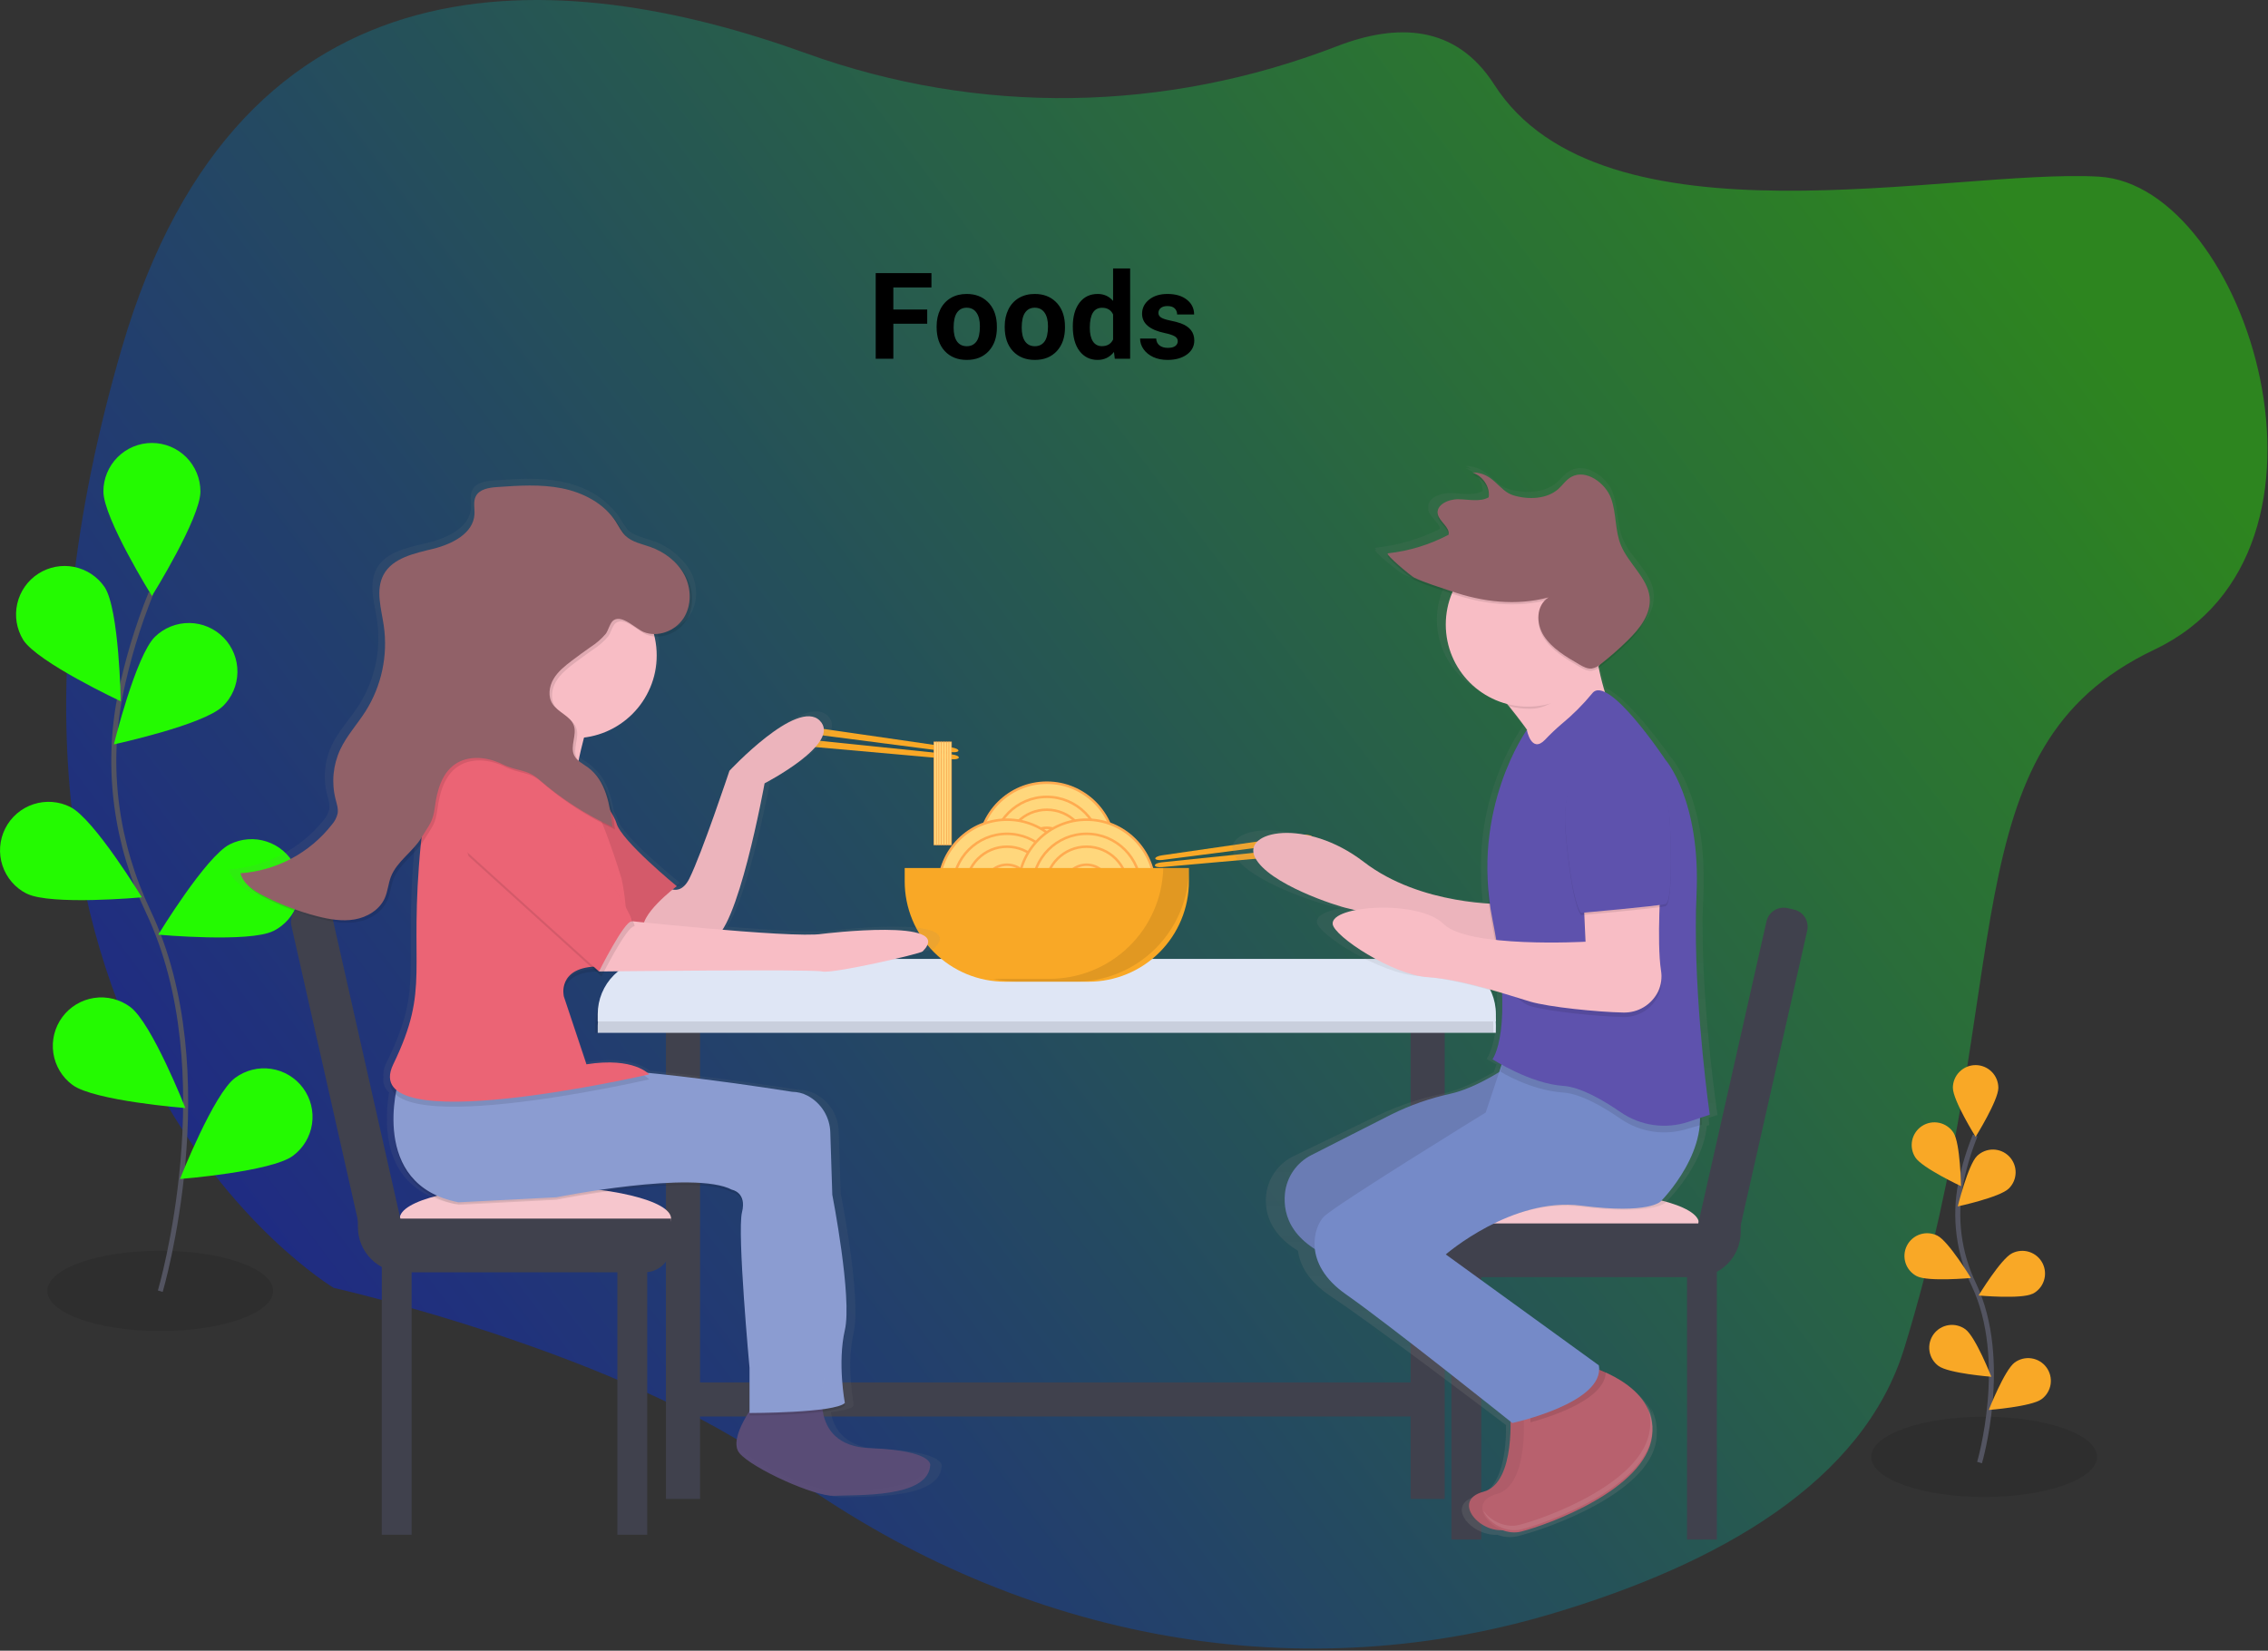 <svg width="904" height="658" viewBox="0 0 904 658" fill="none" xmlns="http://www.w3.org/2000/svg">
<rect x="0" y="0" width="904" height="658" fill="#333333" stroke="none"/>
<g clip-path="url(#clip0)">
<path opacity="0.1" d="M63.87 530.57C88.723 530.57 108.87 523.407 108.87 514.57C108.87 505.733 88.723 498.57 63.87 498.57C39.017 498.57 18.87 505.733 18.87 514.57C18.87 523.407 39.017 530.57 63.87 530.57Z" fill="black"/>
<path opacity="0.1" d="M790.85 596.72C815.703 596.72 835.85 589.557 835.85 580.72C835.85 571.883 815.703 564.72 790.85 564.72C765.997 564.72 745.85 571.883 745.85 580.72C745.85 589.557 765.997 596.72 790.85 596.72Z" fill="black"/>
<path opacity="0.4" d="M532.89 18.43C464.41 44.88 390.18 46.11 321.23 21.21C223.51 -14.07 95.89 -23.1 48.6 138.57C-32.11 414.78 133.01 513.37 133.01 513.37C133.01 513.37 248.29 539.21 312.12 585.9C402.79 652.22 513.83 674.39 618.43 643.29C685.32 623.4 742.65 590.77 759.04 537.38C804.88 388.06 775.78 298.31 858.74 258.94C941.7 219.57 895.54 73.72 836.54 70.41C777.54 67.1 638.54 100.93 595.54 33.64C580.21 9.75 556.76 9.2 532.89 18.43Z" fill="url(#paint0_linear)"/>
<path d="M789.03 582.99C789.03 582.99 801.03 542.15 786.77 512.09C780.697 499.52 778.865 485.319 781.55 471.62C782.876 465.125 784.794 458.765 787.28 452.62" stroke="#535461" stroke-width="2" stroke-miterlimit="10"/>
<path d="M778.4 433.63C778.4 438.63 787.46 453.15 787.46 453.15C787.46 453.15 796.52 438.64 796.52 433.63C796.52 431.226 795.565 428.92 793.865 427.22C792.165 425.52 789.859 424.565 787.455 424.565C785.051 424.565 782.745 425.52 781.045 427.22C779.345 428.92 778.39 431.226 778.39 433.63H778.4Z" fill="#F9A826"/>
<path d="M763.42 461.36C766.14 465.56 781.64 472.82 781.64 472.82C781.64 472.82 781.36 455.71 778.64 451.51C777.993 450.511 777.156 449.65 776.176 448.975C775.197 448.299 774.094 447.824 772.93 447.575C771.767 447.326 770.565 447.309 769.395 447.524C768.225 447.74 767.109 448.183 766.11 448.83C765.111 449.477 764.25 450.314 763.575 451.294C762.899 452.273 762.424 453.376 762.175 454.54C761.926 455.704 761.909 456.905 762.124 458.075C762.34 459.245 762.783 460.361 763.43 461.36H763.42Z" fill="#F9A826"/>
<path d="M764.07 508.73C768.54 510.98 785.58 509.43 785.58 509.43C785.58 509.43 776.7 494.8 772.23 492.55C770.084 491.468 767.597 491.283 765.314 492.035C763.032 492.787 761.142 494.414 760.06 496.56C758.978 498.706 758.792 501.193 759.544 503.476C760.296 505.758 761.924 507.648 764.07 508.73Z" fill="#F9A826"/>
<path d="M772.64 544.47C776.64 547.47 793.72 548.79 793.72 548.79C793.72 548.79 787.44 532.87 783.42 529.9C781.488 528.47 779.067 527.867 776.69 528.222C774.313 528.578 772.174 529.863 770.745 531.795C769.315 533.727 768.712 536.148 769.067 538.525C769.423 540.902 770.708 543.04 772.64 544.47Z" fill="#F9A826"/>
<path d="M800.66 473.79C797.07 477.28 780.34 480.89 780.34 480.89C780.34 480.89 784.44 464.28 788.03 460.79C789.754 459.115 792.073 458.194 794.476 458.228C796.879 458.263 799.17 459.251 800.845 460.975C802.52 462.699 803.441 465.018 803.407 467.421C803.372 469.824 802.384 472.115 800.66 473.79Z" fill="#F9A826"/>
<path d="M810.15 515.7C805.68 517.95 788.64 516.4 788.64 516.4C788.64 516.4 797.52 501.77 801.99 499.57C804.136 498.488 806.623 498.302 808.906 499.054C811.188 499.807 813.078 501.434 814.16 503.58C815.242 505.726 815.427 508.213 814.675 510.495C813.923 512.778 812.296 514.668 810.15 515.75V515.7Z" fill="#F9A826"/>
<path d="M813.78 557.71C809.78 560.71 792.7 562.03 792.7 562.03C792.7 562.03 798.98 546.11 803 543.14C804.932 541.71 807.353 541.107 809.73 541.462C812.107 541.818 814.245 543.103 815.675 545.035C817.105 546.967 817.708 549.388 817.353 551.765C816.997 554.142 815.712 556.28 813.78 557.71Z" fill="#F9A826"/>
<path d="M63.89 514.69C63.89 514.69 89.58 427.57 59.09 363.37C46.29 336.44 42.09 306.22 47.96 277C50.79 263.141 54.884 249.571 60.19 236.46" stroke="#535461" stroke-width="2" stroke-miterlimit="10"/>
<path d="M41.22 195.91C41.22 206.59 60.56 237.57 60.56 237.57C60.56 237.57 79.89 206.57 79.89 195.91C79.89 190.781 77.852 185.862 74.225 182.235C70.599 178.608 65.679 176.57 60.55 176.57C55.421 176.57 50.502 178.608 46.875 182.235C43.248 185.862 41.21 190.781 41.21 195.91H41.22Z" fill="#24FA01"/>
<path d="M9.25 255.08C15.06 264.08 48.13 279.54 48.13 279.54C48.13 279.54 47.53 243.02 41.72 234.06C38.878 229.886 34.516 226.989 29.566 225.989C24.616 224.988 19.471 225.963 15.231 228.706C10.991 231.448 7.991 235.74 6.874 240.665C5.756 245.589 6.609 250.756 9.25 255.06V255.08Z" fill="#24FA01"/>
<path d="M10.64 356.2C20.18 361.01 56.55 357.69 56.55 357.69C56.55 357.69 37.55 326.47 28.06 321.69C25.792 320.546 23.321 319.86 20.788 319.671C18.255 319.483 15.71 319.795 13.297 320.589C10.885 321.384 8.652 322.647 6.728 324.304C4.803 325.962 3.224 327.982 2.08 330.25C0.936 332.518 0.25 334.989 0.061 337.522C-0.127 340.055 0.185 342.6 0.979 345.013C2.585 349.885 6.06 353.92 10.64 356.23V356.2Z" fill="#24FA01"/>
<path d="M28.89 432.47C37.48 438.82 73.89 441.69 73.89 441.69C73.89 441.69 60.49 407.69 51.89 401.37C47.766 398.32 42.599 397.033 37.526 397.793C32.453 398.552 27.89 401.296 24.84 405.42C21.79 409.544 20.503 414.711 21.263 419.784C22.022 424.857 24.766 429.42 28.89 432.47Z" fill="#24FA01"/>
<path d="M88.74 281.57C81.08 289.01 45.38 296.72 45.38 296.72C45.38 296.72 54.12 261.26 61.78 253.82C65.46 250.24 70.411 248.268 75.545 248.338C80.679 248.408 85.575 250.515 89.155 254.195C92.735 257.875 94.707 262.826 94.637 267.96C94.567 273.094 92.46 277.99 88.78 281.57H88.74Z" fill="#24FA01"/>
<path d="M108.99 371.08C99.45 375.89 63.08 372.57 63.08 372.57C63.08 372.57 82.08 341.35 91.57 336.57C93.838 335.426 96.309 334.74 98.842 334.551C101.375 334.363 103.92 334.674 106.333 335.469C108.745 336.264 110.978 337.527 112.902 339.184C114.827 340.842 116.406 342.862 117.55 345.13C118.694 347.398 119.38 349.869 119.569 352.402C119.757 354.935 119.446 357.48 118.651 359.893C117.856 362.305 116.594 364.538 114.936 366.462C113.278 368.387 111.258 369.966 108.99 371.11V371.08Z" fill="#24FA01"/>
<path d="M116.74 460.74C108.15 467.09 71.74 469.96 71.74 469.96C71.74 469.96 85.14 435.96 93.74 429.64C97.864 426.59 103.031 425.303 108.104 426.063C113.177 426.822 117.74 429.566 120.79 433.69C123.84 437.814 125.127 442.981 124.367 448.054C123.608 453.127 120.864 457.69 116.74 460.74Z" fill="#24FA01"/>
<path d="M379.15 299.79L323.42 292.57C321.16 292.28 319.42 291.42 319.48 290.67C319.58 289.92 321.48 289.57 323.79 289.9L379.4 297.95C380.93 298.17 382.09 298.75 382.02 299.26C381.95 299.74 380.67 299.99 379.15 299.79Z" fill="#F9A826"/>
<path d="M379.5 300.74L323.6 294.96C321.33 294.73 319.4 295.15 319.33 295.9C319.26 296.65 321.07 297.44 323.33 297.64L379.33 302.64C380.87 302.78 382.13 302.48 382.18 301.97C382.22 301.43 381.03 300.9 379.5 300.74Z" fill="#F9A826"/>
<path d="M463.36 342.79L519.08 335.57C521.34 335.28 523.08 334.42 523.02 333.67C522.92 332.92 521.02 332.57 518.71 332.9L463.1 340.95C461.57 341.17 460.41 341.75 460.48 342.26C460.55 342.74 461.83 342.99 463.36 342.79Z" fill="#F9A826"/>
<path d="M463 343.74L518.9 337.96C521.17 337.73 523.1 338.15 523.17 338.9C523.24 339.65 521.43 340.44 519.17 340.64L463.17 345.64C461.63 345.78 460.37 345.48 460.32 344.97C460.28 344.43 461.47 343.9 463 343.74Z" fill="#F9A826"/>
<path d="M279.03 402.64H265.44V597.5H279.03V402.64Z" fill="#40414D"/>
<path d="M575.85 402.64H562.26V597.5H575.85V402.64Z" fill="#40414D"/>
<path d="M260.25 386.78H574.25C580.085 386.78 585.681 389.098 589.806 393.224C593.932 397.349 596.25 402.945 596.25 408.78V411.7H238.25V408.78C238.25 402.945 240.568 397.349 244.694 393.224C248.819 389.098 254.415 386.78 260.25 386.78Z" fill="#DFE6F5"/>
<path opacity="0.1" d="M259.25 386.78H573.25C579.085 386.78 584.681 389.098 588.806 393.224C592.932 397.349 595.25 402.945 595.25 408.78V411.7H237.25V408.78C237.25 402.945 239.568 397.349 243.694 393.224C247.819 389.098 253.415 386.78 259.25 386.78Z" fill="black"/>
<path d="M260.25 382.24H574.25C580.085 382.24 585.681 384.558 589.806 388.684C593.932 392.809 596.25 398.405 596.25 404.24V407.16H238.25V404.24C238.25 398.405 240.568 392.809 244.694 388.684C248.819 384.558 254.415 382.24 260.25 382.24Z" fill="#DFE6F5"/>
<path d="M417.25 366.38C432.267 366.38 444.44 354.207 444.44 339.19C444.44 324.173 432.267 312 417.25 312C402.233 312 390.06 324.173 390.06 339.19C390.06 354.207 402.233 366.38 417.25 366.38Z" fill="#FFD77C" stroke="#FFAB50" stroke-miterlimit="10"/>
<path d="M417.25 360.74C429.152 360.74 438.8 351.092 438.8 339.19C438.8 327.288 429.152 317.64 417.25 317.64C405.348 317.64 395.7 327.288 395.7 339.19C395.7 351.092 405.348 360.74 417.25 360.74Z" fill="#FFD77C" stroke="#FFAB50" stroke-miterlimit="10"/>
<path d="M417.25 355.61C426.319 355.61 433.67 348.259 433.67 339.19C433.67 330.121 426.319 322.77 417.25 322.77C408.181 322.77 400.83 330.121 400.83 339.19C400.83 348.259 408.181 355.61 417.25 355.61Z" fill="#FFD77C" stroke="#FFAB50" stroke-miterlimit="10"/>
<path d="M417.25 348.42C422.348 348.42 426.48 344.288 426.48 339.19C426.48 334.092 422.348 329.96 417.25 329.96C412.152 329.96 408.02 334.092 408.02 339.19C408.02 344.288 412.152 348.42 417.25 348.42Z" fill="#FFD77C" stroke="#FFAB50" stroke-miterlimit="10"/>
<path d="M401.39 381.11C416.407 381.11 428.58 368.937 428.58 353.92C428.58 338.903 416.407 326.73 401.39 326.73C386.373 326.73 374.2 338.903 374.2 353.92C374.2 368.937 386.373 381.11 401.39 381.11Z" fill="#FFD77C" stroke="#FFAB50" stroke-miterlimit="10"/>
<path d="M401.39 375.47C413.292 375.47 422.94 365.822 422.94 353.92C422.94 342.018 413.292 332.37 401.39 332.37C389.488 332.37 379.84 342.018 379.84 353.92C379.84 365.822 389.488 375.47 401.39 375.47Z" fill="#FFD77C" stroke="#FFAB50" stroke-miterlimit="10"/>
<path d="M401.39 370.34C410.459 370.34 417.81 362.989 417.81 353.92C417.81 344.851 410.459 337.5 401.39 337.5C392.321 337.5 384.97 344.851 384.97 353.92C384.97 362.989 392.321 370.34 401.39 370.34Z" fill="#FFD77C" stroke="#FFAB50" stroke-miterlimit="10"/>
<path d="M401.39 363.15C406.488 363.15 410.62 359.018 410.62 353.92C410.62 348.822 406.488 344.69 401.39 344.69C396.292 344.69 392.16 348.822 392.16 353.92C392.16 359.018 396.292 363.15 401.39 363.15Z" fill="#FFD77C" stroke="#FFAB50" stroke-miterlimit="10"/>
<path d="M433.11 381.11C448.127 381.11 460.3 368.937 460.3 353.92C460.3 338.903 448.127 326.73 433.11 326.73C418.093 326.73 405.92 338.903 405.92 353.92C405.92 368.937 418.093 381.11 433.11 381.11Z" fill="#FFD77C" stroke="#FFAB50" stroke-miterlimit="10"/>
<path d="M433.11 375.47C445.012 375.47 454.66 365.822 454.66 353.92C454.66 342.018 445.012 332.37 433.11 332.37C421.208 332.37 411.56 342.018 411.56 353.92C411.56 365.822 421.208 375.47 433.11 375.47Z" fill="#FFD77C" stroke="#FFAB50" stroke-miterlimit="10"/>
<path d="M433.11 370.34C442.179 370.34 449.53 362.989 449.53 353.92C449.53 344.851 442.179 337.5 433.11 337.5C424.041 337.5 416.69 344.851 416.69 353.92C416.69 362.989 424.041 370.34 433.11 370.34Z" fill="#FFD77C" stroke="#FFAB50" stroke-miterlimit="10"/>
<path d="M433.11 363.15C438.208 363.15 442.34 359.018 442.34 353.92C442.34 348.822 438.208 344.69 433.11 344.69C428.012 344.69 423.88 348.822 423.88 353.92C423.88 359.018 428.012 363.15 433.11 363.15Z" fill="#FFD77C" stroke="#FFAB50" stroke-miterlimit="10"/>
<path d="M360.6 346H473.89V351.32C473.89 356.573 472.855 361.774 470.845 366.627C468.835 371.48 465.889 375.89 462.174 379.604C458.46 383.319 454.05 386.265 449.197 388.275C444.344 390.285 439.143 391.32 433.89 391.32H400.6C395.347 391.32 390.146 390.285 385.293 388.275C380.44 386.265 376.03 383.319 372.316 379.604C368.601 375.89 365.655 371.48 363.645 366.627C361.635 361.774 360.6 356.573 360.6 351.32V346Z" fill="#F9A826"/>
<path opacity="0.1" d="M463.67 345.99C463.375 357.807 458.474 369.04 450.013 377.294C441.552 385.548 430.2 390.168 418.38 390.17H395.89C399.171 390.919 402.525 391.302 405.89 391.31H428.55C434.503 391.313 440.399 390.142 445.899 387.866C451.4 385.59 456.399 382.252 460.609 378.043C464.819 373.835 468.16 368.838 470.438 363.338C472.717 357.838 473.89 351.943 473.89 345.99H463.67Z" fill="black"/>
<path d="M569.06 564.64V551.05H274.5V564.64H569.06Z" fill="#40414D"/>
<path d="M164.06 503.59H152.17V611.77H164.06V503.59Z" fill="#40414D"/>
<path d="M257.97 503.59H246.08V611.77H257.97V503.59Z" fill="#40414D"/>
<path d="M267.49 485.76C267.49 492.98 243.01 498.84 212.81 498.84C182.61 498.84 159.32 492.99 159.32 485.76C159.32 478.53 182.61 472.68 212.81 472.68C243.01 472.68 267.49 478.57 267.49 485.76Z" fill="#F6C6CD"/>
<path d="M142.66 485.75H267.48V496.65C267.48 499.435 266.374 502.105 264.405 504.075C262.436 506.044 259.765 507.15 256.98 507.15H160.66C155.886 507.15 151.308 505.254 147.932 501.878C144.556 498.502 142.66 493.924 142.66 489.15V485.75Z" fill="#40414D"/>
<path d="M121.463 360.671L124.038 360.089C125.849 359.68 127.749 360.008 129.318 360.999C130.888 361.991 131.999 363.565 132.408 365.376L163.582 503.481L159.68 504.362C156.405 505.102 152.97 504.509 150.131 502.716C147.293 500.923 145.283 498.076 144.543 494.8L116.157 369.044C115.954 368.146 115.931 367.217 116.088 366.309C116.245 365.402 116.579 364.534 117.072 363.756C117.565 362.978 118.207 362.305 118.96 361.776C119.714 361.246 120.564 360.871 121.463 360.671Z" fill="#40414D"/>
<path d="M672.43 613.69H684.32V505.51H672.43V613.69Z" fill="#40414D"/>
<path d="M578.52 613.69H590.41V505.51H578.52V613.69Z" fill="#40414D"/>
<path d="M569.02 487.68C569.02 494.9 593.5 500.76 623.7 500.76C653.9 500.76 677.19 494.91 677.19 487.68C677.19 480.45 653.89 474.57 623.7 474.57C593.51 474.57 569.02 480.46 569.02 487.68Z" fill="#F6C6CD"/>
<path d="M675.83 509.08H579.51C576.725 509.08 574.055 507.974 572.085 506.005C570.116 504.036 569.01 501.365 569.01 498.58V487.68H693.83V491.08C693.83 495.854 691.934 500.432 688.558 503.808C685.182 507.184 680.604 509.08 675.83 509.08Z" fill="#40414D"/>
<path d="M676.827 506.281L672.926 505.401L704.104 367.276C704.513 365.465 705.624 363.891 707.194 362.899C708.763 361.908 710.663 361.58 712.474 361.989L715.049 362.57C716.86 362.979 718.434 364.091 719.426 365.66C720.417 367.23 720.744 369.129 720.336 370.94L691.945 496.715C691.206 499.987 689.199 502.832 686.365 504.626C683.531 506.419 680.1 507.015 676.827 506.281Z" fill="#40414D"/>
<path d="M681.06 445.57L684.57 444.46C684.57 444.46 678.57 404.38 678.63 368.46C678.63 367.46 678.63 366.39 678.63 365.36C678.7 363.12 678.78 360.9 678.89 358.73C679.03 355.95 679.06 353.3 679.04 350.73C679.37 316.14 665.74 301.53 665.74 301.53C665.74 301.53 649.74 278.71 640.15 274.27C639.32 271.67 638.37 268.33 637.53 264.45C637.84 264.24 638.14 264.03 638.43 263.81C642.391 260.872 646.18 257.71 649.78 254.34C654.7 249.73 659.42 244.11 659.16 237.77C659.187 237.153 659.167 236.534 659.1 235.92C658.19 228.27 650.24 222.51 647.03 215.26C644.33 209.17 645.14 202.39 642.78 196.21C640.42 190.03 632.18 184.28 625.96 187.53C623.67 188.73 622.29 190.85 620.38 192.46C615.64 196.46 608 196.83 601.52 195.01C595.04 193.19 593.12 185.77 584.06 185.75C584.864 186.02 585.633 186.386 586.35 186.84C585.593 186.712 584.827 186.646 584.06 186.64C585.903 187.223 587.537 188.328 588.765 189.82C589.993 191.313 590.763 193.129 590.98 195.05C590.966 195.291 590.939 195.532 590.9 195.77C587.28 197.72 582.52 196.61 578.18 196.54C573.84 196.47 568.9 198.66 569.33 202.21C569.257 202.613 569.257 203.027 569.33 203.43C569.9 206.12 573.5 208.15 573.94 210.64C573.94 210.71 573.94 210.77 573.94 210.84C565.909 214.853 557.22 217.387 548.29 218.32C548 218.32 548.13 218.67 548.55 219.18H548.29C546.66 219.35 558.06 228.36 559.36 228.95C564.12 231.11 569.81 232.7 574.85 234.36L575.29 234.5C573.592 238.445 572.717 242.695 572.72 246.99C572.72 262.39 583.79 275.33 598.78 278.99C601.58 282.26 604.52 285.85 607.2 289.42H607.01C607.01 289.42 589.78 312.34 590.33 346.57C590.281 350.86 590.508 355.149 591.01 359.41C579.93 358.78 556.12 355.86 538.01 342.6C513.58 324.73 486.33 330.09 492.01 340.81C497.69 351.53 526.78 360.46 531.47 361.36C531.91 361.44 532.93 361.68 534.39 362.04C528.61 363.13 524.65 365.04 524.89 367.61C525.36 372.52 550.26 388.16 565.29 389.05C575.22 389.64 587.17 392.7 596.6 395.39C597.51 415.94 592.54 422.1 592.54 422.1C592.54 422.1 594.02 423.01 596.47 424.3L595.42 427.3C589.32 430.82 581.8 434.49 574.96 435.97C566.244 437.761 557.771 440.581 549.72 444.37L515.89 460.72C512.869 462.122 510.255 464.27 508.295 466.963C506.336 469.656 505.095 472.804 504.69 476.11C503.95 483.04 506.04 491.7 517.36 498.57C518.06 504.2 521.5 510.77 530.53 516.79C548.03 528.43 594.02 563.3 600.28 568.06C600.4 576.57 599.28 593.64 588.78 596.3C575.62 599.64 586.21 612.3 596.85 611.8C599.375 612.755 602.123 612.957 604.76 612.38C616.04 609.7 657.38 595.38 660.2 573.96C660.317 573.031 660.371 572.096 660.36 571.16C660.524 567.508 659.613 563.889 657.74 560.75C658.181 561.718 658.539 562.721 658.81 563.75C655.39 555.95 647.06 551.05 640.58 548.29C640.58 548.22 640.58 548.14 640.58 548.07C639.58 547.68 638.58 547.36 637.76 547.07C637.777 546.49 637.733 545.911 637.63 545.34L572.8 500.67C572.8 500.67 600.99 477.44 630.12 481.02C659.25 484.6 663.89 479.31 663.89 479.31C663.89 479.31 678.83 465.1 680.33 448.74L681.27 448.49C681.27 448.49 681.2 447.46 681.06 445.57Z" fill="url(#paint1_linear)"/>
<path d="M601.89 561.92C601.89 561.92 604.54 591.09 591.28 594.63C578.02 598.17 590.4 612.31 601 609.63C611.6 606.95 650.51 592.83 653.16 571.63C655.81 550.43 626.64 543.34 626.64 543.34L601.89 561.92Z" fill="#B8616E"/>
<path opacity="0.05" d="M601.89 561.92C601.89 561.92 604.54 591.09 591.28 594.63C578.02 598.17 590.4 612.31 601 609.63C611.6 606.95 650.51 592.83 653.16 571.63C655.81 550.43 626.64 543.34 626.64 543.34L601.89 561.92Z" fill="black"/>
<path d="M607.22 562.8C607.22 562.8 609.87 591.97 596.61 595.51C583.35 599.05 595.73 613.19 606.33 610.51C616.93 607.83 655.84 593.71 658.49 572.51C661.14 551.31 631.97 544.22 631.97 544.22L607.22 562.8Z" fill="#B8616E"/>
<path opacity="0.1" d="M634.62 545.12L609.89 563.69C609.89 563.69 610 564.95 610.07 566.96C619.41 564.4 639.76 557.6 640.07 546.96C638.292 546.238 636.472 545.624 634.62 545.12Z" fill="black"/>
<path d="M619.15 290.95H608.54V298.91H619.15V290.95Z" fill="#F8BDC5"/>
<path d="M608.99 419.57C608.99 419.57 592.14 432.81 578.3 435.95C570.071 437.731 562.094 440.522 554.55 444.26L522.72 460.44C519.829 461.894 517.35 464.05 515.508 466.711C513.667 469.372 512.522 472.452 512.18 475.67C511.27 484.67 514.89 496.51 536.49 503.55L604.56 560.13L625.78 542.45L553.29 486.77L608.99 452.29V419.57Z" fill="#758AC8"/>
<path opacity="0.1" d="M608.99 419.57C608.99 419.57 592.14 432.81 578.3 435.95C570.071 437.731 562.094 440.522 554.55 444.26L522.72 460.44C519.829 461.894 517.35 464.05 515.508 466.711C513.667 469.372 512.522 472.452 512.18 475.67C511.27 484.67 514.89 496.51 536.49 503.55L604.56 560.13L625.78 542.45L553.29 486.77L608.99 452.29V419.57Z" fill="black"/>
<path d="M599.26 360.35C599.26 360.35 566.55 361.23 543.56 343.55C520.57 325.87 494.94 331.17 500.24 341.78C505.54 352.39 532.95 361.23 537.37 362.11C541.79 362.99 605.44 380.68 605.44 380.68L599.26 360.35Z" fill="#F8BDC5"/>
<path opacity="0.05" d="M599.26 360.35C599.26 360.35 566.55 361.23 543.56 343.55C520.57 325.87 494.94 331.17 500.24 341.78C505.54 352.39 532.95 361.23 537.37 362.11C541.79 362.99 605.44 380.68 605.44 380.68L599.26 360.35Z" fill="black"/>
<path d="M602.8 411.63L592.19 443.46C592.19 443.46 532.52 480.15 527.65 485.01C523.87 488.79 518.81 503.58 536.49 515.95C554.17 528.32 602.79 567.23 602.79 567.23C602.79 567.23 639.92 559.23 637.27 544.23L576.27 500.03C576.27 500.03 602.79 477.03 630.2 480.58C657.61 484.13 662.03 478.81 662.03 478.81C662.03 478.81 683.25 457.57 676.17 437.27C669.09 416.97 602.8 411.63 602.8 411.63Z" fill="#758AC8"/>
<path d="M589.54 267.57C589.54 267.57 619.6 300.28 617.83 310C616.06 319.72 641.7 281.71 641.7 281.71C641.7 281.71 633.7 262.26 635.51 241.04L589.54 267.57Z" fill="#F8BDC5"/>
<path opacity="0.1" d="M615.77 297.57C617.821 295.405 619.98 293.346 622.24 291.4C626.763 287.69 630.913 283.547 634.63 279.03C640.82 271.03 663.8 305.55 663.8 305.55C663.8 305.55 677.94 321.46 676.18 359.48C674.42 397.5 678.39 448.33 678.39 448.33L673.04 449.82C668.534 451.324 663.739 451.759 659.036 451.091C654.333 450.422 649.849 448.669 645.94 445.97C638.88 441.09 629.94 435.97 623.14 435.51C609.88 434.63 597.94 427.11 597.94 427.11C597.94 427.11 603.69 413.41 594.85 369.2C586.01 324.99 608.54 293.57 608.54 293.57C608.54 293.57 610.32 303.19 615.77 297.57Z" fill="black"/>
<path d="M681.48 444.34L676.18 446.11L673.03 447.16C668.524 448.665 663.729 449.1 659.026 448.432C654.322 447.764 649.839 446.01 645.93 443.31C638.88 438.44 629.93 433.31 623.13 432.85C609.89 431.96 594.89 422.24 594.89 422.24C594.89 422.24 603.73 410.75 594.89 366.54C586.05 322.33 608.59 290.95 608.59 290.95C608.59 290.95 610.37 300.52 615.82 294.89C617.866 292.727 620.022 290.671 622.28 288.73C626.803 285.021 630.953 280.877 634.67 276.36C640.86 268.36 663.84 302.88 663.84 302.88C663.84 302.88 677.98 318.79 676.22 356.81C676.03 360.81 675.95 364.93 675.94 369.1C675.81 404.68 681.48 444.34 681.48 444.34Z" fill="#5E52AD"/>
<path opacity="0.1" d="M631.09 357.7L631.97 377.15C631.97 377.15 585.11 379.8 575.39 370.08C565.67 360.36 601.89 398.67 609.89 401.02C617.4 403.23 636.79 405.18 646.96 405.38C649.865 405.474 652.735 404.721 655.221 403.214C657.706 401.706 659.7 399.509 660.96 396.89C662.145 394.312 662.529 391.438 662.06 388.64C660.29 377.15 662.06 352.39 662.06 352.39L631.09 357.7Z" fill="black"/>
<path d="M631.09 355.93L631.97 375.38C631.97 375.38 585.11 378.03 575.39 368.31C565.67 358.59 530.5 360.74 531.19 368.31C531.63 373.17 555.06 388.64 569.19 389.53C583.32 390.42 601.89 396.9 609.89 399.25C617.4 401.46 636.79 403.41 646.96 403.61C649.865 403.703 652.735 402.951 655.221 401.444C657.706 399.936 659.7 397.739 660.96 395.12C662.145 392.542 662.529 389.668 662.06 386.87C660.29 375.38 662.06 350.62 662.06 350.62L631.09 355.93Z" fill="#F8BDC5"/>
<path opacity="0.1" d="M641.7 299.35C641.7 299.35 621.37 302 624.02 332.06C626.67 362.12 630.21 364.77 630.21 364.77C630.21 364.77 660.27 362.12 663.8 361.23C667.33 360.34 665.57 327.64 665.57 327.64C665.57 327.64 664.68 298.47 641.7 299.35Z" fill="black"/>
<path d="M641.7 298.47C641.7 298.47 621.37 301.12 624.02 331.18C626.67 361.24 630.21 363.89 630.21 363.89C630.21 363.89 660.27 361.24 663.8 360.35C667.33 359.46 665.57 326.76 665.57 326.76C665.57 326.76 664.68 297.57 641.7 298.47Z" fill="#5E52AD"/>
<path opacity="0.1" d="M634.18 260.01C632.79 253.01 635.64 250.85 636.39 241.89L590.39 268.41C590.39 268.41 595.66 274.15 601.65 281.52C604.327 282.197 607.079 282.533 609.84 282.52C621.89 282.57 628.48 269.63 634.18 260.01Z" fill="black"/>
<path d="M608.98 281.67C627.045 281.67 641.69 267.025 641.69 248.96C641.69 230.895 627.045 216.25 608.98 216.25C590.915 216.25 576.27 230.895 576.27 248.96C576.27 267.025 590.915 281.67 608.98 281.67Z" fill="#F8BDC5"/>
<path opacity="0.1" d="M617.23 239.03C612.23 242.21 612.16 249.4 615.38 254.38C618.6 259.36 624.15 262.65 629.49 265.75C631.04 266.65 632.75 267.58 634.49 267.38C635.828 267.119 637.067 266.493 638.07 265.57C641.807 262.654 645.373 259.526 648.75 256.2C653.61 251.42 658.28 245.53 657.52 238.86C656.66 231.29 649.18 225.59 646.16 218.42C643.62 212.42 644.38 205.69 642.16 199.56C639.94 193.43 632.16 187.76 626.34 190.97C624.19 192.15 622.89 194.26 621.09 195.85C616.63 199.79 609.44 200.18 603.34 198.38C597.24 196.58 595.43 189.23 586.92 189.21C591.15 190.7 594.01 195.11 593.36 199.13C589.95 201.06 585.47 199.96 581.36 199.89C577.25 199.82 572.36 202.12 573.07 205.82C573.69 208.82 578.02 211.05 577.38 214.05C569.868 218.007 561.679 220.518 553.24 221.45C551.71 221.62 562.43 230.53 563.65 231.12C568.12 233.26 573.49 234.83 578.22 236.47C591.07 240.9 604.23 242.48 617.23 239.03Z" fill="black"/>
<path d="M617.23 238.14C612.23 241.32 612.16 248.51 615.38 253.49C618.6 258.47 624.15 261.76 629.49 264.86C631.04 265.76 632.75 266.69 634.49 266.49C635.828 266.229 637.067 265.603 638.07 264.68C641.807 261.764 645.373 258.636 648.75 255.31C653.61 250.53 658.28 244.64 657.52 237.97C656.66 230.4 649.18 224.7 646.16 217.53C643.62 211.53 644.38 204.8 642.16 198.67C639.94 192.54 632.16 186.87 626.34 190.08C624.19 191.26 622.89 193.37 621.09 194.96C616.63 198.9 609.44 199.29 603.34 197.49C597.24 195.69 595.43 188.34 586.92 188.32C591.15 189.81 594.01 194.22 593.36 198.24C589.95 200.17 585.47 199.07 581.36 199C577.25 198.93 572.36 201.23 573.07 204.93C573.69 207.93 578.02 210.16 577.38 213.16C569.868 217.117 561.679 219.628 553.24 220.56C551.71 220.73 562.43 229.64 563.65 230.23C568.12 232.37 573.49 233.94 578.22 235.58C591.07 240.02 604.23 241.57 617.23 238.14Z" fill="#916168"/>
<path opacity="0.1" d="M656.18 559.46C657.6 562.734 658.094 566.335 657.61 569.87C654.96 591.09 616.06 605.23 605.45 607.87C599.86 609.27 593.77 606 591.22 602.07C592.86 606.69 599.92 611.24 606.34 609.64C616.95 606.99 655.85 592.84 658.5 571.64C659.079 567.436 658.264 563.157 656.18 559.46Z" fill="white"/>
<path d="M375.23 583.57C374.44 581.79 370.34 578.32 350.57 577.57C337.03 577.06 332.42 569.91 331.17 562.93C335.62 562.35 339.1 561.55 340.24 560.44C340.24 560.44 340.18 560.12 340.08 559.55L340.24 559.43C339.375 554.395 338.924 549.298 338.89 544.19C338.864 539.819 339.327 535.458 340.27 531.19C340.821 528.368 341.052 525.493 340.96 522.62C341.07 505.62 335.1 475.74 335.1 475.74L334.28 450.91C334.198 447.812 333.282 444.793 331.63 442.171C329.978 439.549 327.649 437.421 324.89 436.01C322.926 434.994 320.751 434.453 318.54 434.43C318.54 434.43 287.2 429.49 258.99 426.8C256.99 425.19 249.94 420.85 233.78 423.34L224.48 396.12C224.405 395.791 224.351 395.456 224.32 395.12C224.65 391.66 226.96 386.45 237.73 386.12L239.98 388.12C239.98 388.12 240.38 387.33 241.05 386.12C254.41 385.97 327.19 385.23 330.94 386.12C335.07 387.12 371.25 379.06 372.29 378.06C386.35 364.35 330.94 371 330.94 371C325.49 371.89 307.88 370.83 289.84 369.36C298.77 355.97 307.17 310.52 307.17 310.52C307.17 310.52 339.17 294.39 329.91 285.32C320.65 276.25 292.7 305.48 292.7 305.48C292.7 305.48 281.33 338.75 276.16 348.83C274.16 352.83 271.57 353.65 269.26 353.19C270.31 352.35 270.99 351.85 270.99 351.85C270.99 351.85 248.25 333.7 246.18 326.65C245.795 325.495 245.285 324.385 244.66 323.34C243.57 316.95 241.66 310.66 237 306.47C236.217 305.63 235.353 304.869 234.42 304.2C233.16 303.3 231.73 302.52 230.54 301.54C231.21 298.46 231.99 295.26 232.8 292.16C249.68 290.16 262.8 276.16 262.8 259.16C262.797 256.596 262.492 254.042 261.89 251.55C264.413 251.716 266.936 251.227 269.213 250.13C271.491 249.033 273.447 247.366 274.89 245.29C278.3 240.21 278.19 233.29 275.33 227.93C274.148 225.754 272.598 223.798 270.75 222.15C267.803 219.182 264.209 216.937 260.25 215.59C256.82 214.4 253.03 213.69 250.31 211.36C249.095 209.77 247.989 208.1 247 206.36C245.859 204.652 244.516 203.087 243 201.7C238 196.55 230.94 193.38 223.75 191.98C214.99 190.27 205.94 190.88 197.03 191.49C193.7 191.72 189.79 192.31 188.29 195.21C187.16 197.39 187.9 200 187.75 202.43C187.28 210.16 178.44 214.43 170.75 216.3C163.06 218.17 153.89 219.79 150.18 226.57C146.81 232.69 149.18 240.11 150.26 246.98C152.059 259.043 149.38 271.347 142.73 281.57C139.35 286.74 134.99 291.34 132.32 296.89C129.362 303.077 128.675 310.108 130.38 316.75C130.88 318.69 131.6 320.67 131.24 322.65C130.831 324.283 130.027 325.79 128.9 327.04C124.302 332.718 118.579 337.384 112.091 340.745C105.603 344.106 98.491 346.089 91.2 346.57C91.812 348.6 93.009 350.405 94.64 351.76C96.713 353.809 99.129 355.478 101.78 356.69C108.763 360.192 116.106 362.925 123.68 364.84C128.78 366.13 134.11 367.05 139.3 366.17C144.49 365.29 149.55 362.32 151.68 357.62C152.92 354.9 153.1 351.82 154.2 349.05C156.39 343.51 161.82 339.92 165.49 335.17C164.254 347.41 163.67 359.708 163.74 372.01C163.74 375.86 163.74 379.33 163.74 382.55C163.74 396.44 162.74 406.02 154.13 423.37C153.104 425.194 152.654 427.286 152.84 429.37C152.653 430.496 152.762 431.652 153.156 432.723C153.551 433.794 154.217 434.744 155.09 435.48C154.49 438.941 154.199 442.448 154.22 445.96C154.1 458.6 158.37 475.57 181.01 479.87L221.32 477.87C221.32 477.87 278.17 466.78 293.67 474.87C294.949 475.142 296.097 475.844 296.921 476.86C297.745 477.875 298.197 479.142 298.2 480.45C298.152 481.291 298.021 482.125 297.81 482.94C297.378 485.56 297.214 488.217 297.32 490.87C297.25 507.87 300.91 546.45 300.91 546.45V562.81C298.33 566.69 295.15 572.43 295.56 576.66C295.56 576.75 295.56 576.85 295.56 576.94C295.56 577.03 295.56 577.19 295.62 577.31C295.68 577.43 295.62 577.53 295.69 577.64C295.76 577.75 295.75 577.85 295.78 577.96C295.81 578.07 295.86 578.2 295.91 578.31C295.96 578.42 295.98 578.49 296.02 578.58C296.06 578.67 296.15 578.84 296.22 578.96L296.34 579.17C296.46 579.362 296.594 579.546 296.74 579.72C301.91 585.72 327.74 597.33 336.02 596.86C344.81 596.36 374.26 597.86 375.3 584.76C375.432 584.369 375.407 583.943 375.23 583.57Z" fill="url(#paint2_linear)"/>
<path d="M301.75 558.25C301.75 558.25 289.75 573.25 294.75 579.25C299.75 585.25 324.75 596.72 332.75 596.25C341.25 595.75 369.75 597.25 370.75 584.25C370.75 584.25 372.75 578.25 346.75 577.25C320.75 576.25 328.75 549.25 328.75 549.25L301.75 558.25Z" fill="#594C76"/>
<path opacity="0.1" d="M158.75 432.25C158.75 432.25 146.75 473.25 182.75 480.25L221.75 478.25C221.75 478.25 276.75 467.25 291.75 475.25C291.75 475.25 297.75 476.25 295.75 484.25C293.75 492.25 298.75 546.25 298.75 546.25V564.25C298.75 564.25 332.75 564.25 336.75 560.25C336.75 560.25 333.75 544.25 336.75 531.25C339.75 518.25 331.75 477.25 331.75 477.25L330.96 452.57C330.901 449.521 330.031 446.542 328.439 443.94C326.846 441.339 324.589 439.209 321.9 437.77C320.007 436.767 317.902 436.232 315.76 436.21C315.76 436.21 247.76 425.21 223.76 427.21C199.76 429.21 158.75 432.25 158.75 432.25Z" fill="black"/>
<path d="M158.75 431.25C158.75 431.25 146.75 472.25 182.75 479.25L221.75 477.25C221.75 477.25 276.75 466.25 291.75 474.25C291.75 474.25 297.75 475.25 295.75 483.25C293.75 491.25 298.75 545.25 298.75 545.25V563.25C298.75 563.25 332.75 563.25 336.75 559.25C336.75 559.25 333.75 543.25 336.75 530.25C339.75 517.25 331.75 476.25 331.75 476.25L330.96 451.57C330.901 448.521 330.031 445.542 328.439 442.94C326.846 440.339 324.589 438.209 321.9 436.77C320.007 435.767 317.902 435.232 315.76 435.21C315.76 435.21 247.76 424.21 223.76 426.21C199.76 428.21 158.75 431.25 158.75 431.25Z" fill="#8B9CD1"/>
<path d="M261.75 350.25C261.75 350.25 269.75 360.25 274.75 350.25C279.75 340.25 290.75 307.25 290.75 307.25C290.75 307.25 317.75 278.25 326.75 287.25C335.75 296.25 304.75 312.25 304.75 312.25C304.75 312.25 293.75 373.25 283.75 374.25C273.75 375.25 258.75 374.25 258.75 374.25L253.75 363.25L261.75 350.25Z" fill="#F8BDC5"/>
<path opacity="0.05" d="M261.75 350.25C261.75 350.25 269.75 360.25 274.75 350.25C279.75 340.25 290.75 307.25 290.75 307.25C290.75 307.25 317.75 278.25 326.75 287.25C335.75 296.25 304.75 312.25 304.75 312.25C304.75 312.25 293.75 373.25 283.75 374.25C273.75 375.25 258.75 374.25 258.75 374.25L253.75 363.25L261.75 350.25Z" fill="black"/>
<path d="M225.75 300.25C225.75 300.25 243.75 321.25 245.75 328.25C247.75 335.25 269.75 353.25 269.75 353.25C269.75 353.25 253.75 365.25 256.75 371.25C259.75 377.25 235.75 351.25 235.75 351.25L207.75 310.25L225.75 300.25Z" fill="#EB6475"/>
<path opacity="0.1" d="M225.75 300.25C225.75 300.25 243.75 321.25 245.75 328.25C247.75 335.25 269.75 353.25 269.75 353.25C269.75 353.25 253.75 365.25 256.75 371.25C259.75 377.25 235.75 351.25 235.75 351.25L207.75 310.25L225.75 300.25Z" fill="black"/>
<path d="M237.75 276.25C237.75 276.25 228.75 305.25 228.75 316.25C228.75 327.25 190.75 313.25 191.75 307.25C192.75 301.25 213.75 279.25 214.75 270.25C215.75 261.25 237.75 276.25 237.75 276.25Z" fill="#F8BDC5"/>
<path opacity="0.1" d="M207.75 296.25C207.75 296.25 172.75 287.25 167.75 338.25C162.75 389.25 171.75 395.25 156.75 426.25C141.75 457.25 258.75 430.25 258.75 430.25C258.75 430.25 252.75 423.25 233.75 426.25L224.75 399.25C224.75 399.25 221.75 387.25 238.75 387.25C255.75 387.25 247.75 352.25 247.75 352.25C247.75 352.25 238.75 322.25 233.75 319.25C228.75 316.25 219.75 298.25 207.75 296.25Z" fill="black"/>
<path d="M207.75 294.25C207.75 294.25 172.75 285.25 167.75 336.25C162.75 387.25 171.75 393.25 156.75 424.25C141.75 455.25 258.75 428.25 258.75 428.25C258.75 428.25 252.75 421.25 233.75 424.25L224.75 397.25C224.75 397.25 221.75 385.25 238.75 385.25C255.75 385.25 247.75 350.25 247.75 350.25C247.75 350.25 238.75 320.25 233.75 317.25C228.75 314.25 219.75 296.25 207.75 294.25Z" fill="#EB6475"/>
<path d="M242.75 366.25C242.75 366.25 315.75 374.25 327.75 372.25C327.75 372.25 381.35 365.65 367.75 379.25C366.75 380.25 331.75 388.25 327.75 387.25C323.75 386.25 238.75 387.25 238.75 387.25L237.75 377.25L242.75 366.25Z" fill="#F8BDC5"/>
<path opacity="0.1" d="M186.75 341.25L239.75 389.25C239.75 389.25 249.75 369.25 252.75 369.25C255.75 369.25 216.75 310.25 216.75 310.25C216.75 310.25 206.75 298.25 200.75 304.25C194.75 310.25 176.75 306.25 186.75 341.25Z" fill="black"/>
<path d="M185.75 339.25L238.75 387.25C238.75 387.25 248.75 367.25 251.75 367.25C254.75 367.25 215.75 308.25 215.75 308.25C215.75 308.25 205.75 296.25 199.75 302.25C193.75 308.25 175.75 304.25 185.75 339.25Z" fill="#EB6475"/>
<path d="M228.75 294.25C246.975 294.25 261.75 279.475 261.75 261.25C261.75 243.025 246.975 228.25 228.75 228.25C210.525 228.25 195.75 243.025 195.75 261.25C195.75 279.475 210.525 294.25 228.75 294.25Z" fill="#F8BDC5"/>
<path opacity="0.1" d="M257.65 252.96C263.25 255.17 270.11 252.52 273.41 247.49C276.71 242.46 276.61 235.61 273.83 230.27C271.05 224.93 265.91 221.05 260.24 219.03C256.8 217.81 252.97 217.11 250.33 214.59C248.66 213 247.67 210.85 246.42 208.91C241.75 201.63 233.42 197.33 224.95 195.64C216.48 193.95 207.72 194.55 199.1 195.15C195.88 195.38 192.1 195.96 190.64 198.84C189.55 201 190.26 203.59 190.12 206C189.67 213.67 181.12 217.92 173.65 219.76C166.18 221.6 157.52 223.33 153.88 230.09C150.62 236.16 152.95 243.52 153.96 250.34C155.687 262.253 153.106 274.391 146.68 284.57C143.41 289.7 139.2 294.26 136.61 299.77C133.745 305.927 133.081 312.882 134.73 319.47C135.22 321.4 135.91 323.36 135.57 325.32C135.178 326.931 134.403 328.423 133.31 329.67C128.927 335.278 123.417 339.904 117.135 343.249C110.853 346.594 103.939 348.584 96.84 349.09C97.98 353.38 102.13 356.09 106.08 358.09C112.82 361.557 119.923 364.267 127.26 366.17C132.19 367.45 137.35 368.36 142.37 367.49C147.39 366.62 152.28 363.67 154.37 359.01C155.57 356.31 155.75 353.26 156.81 350.5C159.2 344.31 165.57 340.57 168.99 334.88C172.26 329.44 173.53 328.8 174.36 322.52C175.19 316.24 177.02 309.46 182.18 305.77C187.58 301.9 195.18 302.64 201.18 305.61C207.18 308.58 210.89 307.42 215.9 311.78C224.689 319.415 234.525 325.753 245.11 330.6C244.11 321.88 242.5 312.15 235.42 306.96C233.42 305.47 230.89 304.33 229.83 302.05C228.14 298.42 231.03 293.99 229.72 290.2C228.41 286.41 223.43 285.01 221.22 281.57C219.34 278.65 219.85 274.68 221.61 271.68C223.37 268.68 226.15 266.46 228.92 264.36C231.38 262.5 233.873 260.683 236.4 258.91C238.683 257.461 240.733 255.674 242.48 253.61C243.48 252.24 244.14 249.24 245.53 248.27C249.03 245.85 254.41 251.69 257.65 252.96Z" fill="black"/>
<path d="M256.65 251.96C262.25 254.17 269.11 251.52 272.41 246.49C275.71 241.46 275.61 234.61 272.83 229.27C270.05 223.93 264.91 220.05 259.24 218.03C255.8 216.81 251.97 216.11 249.33 213.59C247.66 212 246.67 209.85 245.42 207.91C240.75 200.63 232.42 196.33 223.95 194.64C215.48 192.95 206.72 193.55 198.1 194.15C194.88 194.38 191.1 194.96 189.64 197.84C188.55 200 189.26 202.59 189.12 205C188.67 212.67 180.12 216.92 172.65 218.76C165.18 220.6 156.52 222.33 152.88 229.09C149.62 235.16 151.95 242.52 152.96 249.34C154.687 261.253 152.106 273.391 145.68 283.57C142.41 288.7 138.2 293.26 135.61 298.77C132.745 304.927 132.081 311.882 133.73 318.47C134.22 320.4 134.91 322.36 134.57 324.32C134.178 325.931 133.403 327.423 132.31 328.67C127.927 334.278 122.417 338.904 116.135 342.249C109.853 345.594 102.939 347.584 95.84 348.09C96.98 352.38 101.13 355.09 105.08 357.09C111.82 360.557 118.923 363.267 126.26 365.17C131.19 366.45 136.35 367.36 141.37 366.49C146.39 365.62 151.28 362.67 153.37 358.01C154.57 355.31 154.75 352.26 155.81 349.5C158.2 343.31 164.57 339.57 167.99 333.88C171.26 328.44 172.53 327.8 173.36 321.52C174.19 315.24 176.02 308.46 181.18 304.77C186.58 300.9 194.18 301.64 200.18 304.61C206.18 307.58 209.89 306.42 214.9 310.78C223.689 318.415 233.525 324.753 244.11 329.6C243.11 320.88 241.5 311.15 234.42 305.96C232.42 304.47 229.89 303.33 228.83 301.05C227.14 297.42 230.03 292.99 228.72 289.2C227.41 285.41 222.43 284.01 220.22 280.57C218.34 277.65 218.85 273.68 220.61 270.68C222.37 267.68 225.15 265.46 227.92 263.36C230.38 261.5 232.873 259.683 235.4 257.91C237.683 256.461 239.733 254.674 241.48 252.61C242.48 251.24 243.14 248.24 244.53 247.27C248.03 244.85 253.41 250.69 256.65 251.96Z" fill="#916168"/>
<g opacity="0.1">
<path opacity="0.1" d="M327.61 557.13C327.685 554.468 328.068 551.824 328.75 549.25L328.25 549.42C327.751 551.958 327.536 554.544 327.61 557.13Z" fill="white"/>
<path opacity="0.1" d="M332.75 594.25C324.75 594.72 299.75 583.25 294.75 577.25C294.093 576.437 293.69 575.45 293.59 574.41C293.443 575.253 293.471 576.118 293.67 576.95C293.87 577.782 294.237 578.565 294.75 579.25C299.75 585.25 324.75 596.72 332.75 596.25C341.25 595.75 369.75 597.25 370.75 584.25C370.825 583.891 370.775 583.517 370.61 583.19C368.32 595.17 341.04 593.76 332.75 594.25Z" fill="white"/>
</g>
<path d="M373.25 295.75H372.25V336.75H373.25V295.75Z" fill="#FFD77C" stroke="#FFAB50" stroke-width="0.25" stroke-miterlimit="10"/>
<path d="M374.25 295.75H373.25V336.75H374.25V295.75Z" fill="#FFD77C" stroke="#FFAB50" stroke-width="0.25" stroke-miterlimit="10"/>
<path d="M375.25 295.75H374.25V336.75H375.25V295.75Z" fill="#FFD77C" stroke="#FFAB50" stroke-width="0.25" stroke-miterlimit="10"/>
<path d="M376.25 295.75H375.25V336.75H376.25V295.75Z" fill="#FFD77C" stroke="#FFAB50" stroke-width="0.25" stroke-miterlimit="10"/>
<path d="M377.25 295.75H376.25V336.75H377.25V295.75Z" fill="#FFD77C" stroke="#FFAB50" stroke-width="0.25" stroke-miterlimit="10"/>
<path d="M378.25 295.75H377.25V336.75H378.25V295.75Z" fill="#FFD77C" stroke="#FFAB50" stroke-width="0.25" stroke-miterlimit="10"/>
<path d="M379.25 295.75H378.25V336.75H379.25V295.75Z" fill="#FFD77C" stroke="#FFAB50" stroke-width="0.25" stroke-miterlimit="10"/>
<path d="M369.578 129.055H356.078V143H349.047V108.875H371.266V114.57H356.078V123.383H369.578V129.055ZM373.328 130.086C373.328 127.57 373.812 125.328 374.781 123.359C375.75 121.391 377.141 119.867 378.953 118.789C380.781 117.711 382.898 117.172 385.305 117.172C388.727 117.172 391.516 118.219 393.672 120.312C395.844 122.406 397.055 125.25 397.305 128.844L397.352 130.578C397.352 134.469 396.266 137.594 394.094 139.953C391.922 142.297 389.008 143.469 385.352 143.469C381.695 143.469 378.773 142.297 376.586 139.953C374.414 137.609 373.328 134.422 373.328 130.391V130.086ZM380.102 130.578C380.102 132.984 380.555 134.828 381.461 136.109C382.367 137.375 383.664 138.008 385.352 138.008C386.992 138.008 388.273 137.383 389.195 136.133C390.117 134.867 390.578 132.852 390.578 130.086C390.578 127.727 390.117 125.898 389.195 124.602C388.273 123.305 386.977 122.656 385.305 122.656C383.648 122.656 382.367 123.305 381.461 124.602C380.555 125.883 380.102 127.875 380.102 130.578ZM400.469 130.086C400.469 127.57 400.953 125.328 401.922 123.359C402.891 121.391 404.281 119.867 406.094 118.789C407.922 117.711 410.039 117.172 412.445 117.172C415.867 117.172 418.656 118.219 420.812 120.312C422.984 122.406 424.195 125.25 424.445 128.844L424.492 130.578C424.492 134.469 423.406 137.594 421.234 139.953C419.062 142.297 416.148 143.469 412.492 143.469C408.836 143.469 405.914 142.297 403.727 139.953C401.555 137.609 400.469 134.422 400.469 130.391V130.086ZM407.242 130.578C407.242 132.984 407.695 134.828 408.602 136.109C409.508 137.375 410.805 138.008 412.492 138.008C414.133 138.008 415.414 137.383 416.336 136.133C417.258 134.867 417.719 132.852 417.719 130.086C417.719 127.727 417.258 125.898 416.336 124.602C415.414 123.305 414.117 122.656 412.445 122.656C410.789 122.656 409.508 123.305 408.602 124.602C407.695 125.883 407.242 127.875 407.242 130.578ZM427.609 130.133C427.609 126.18 428.492 123.031 430.258 120.688C432.039 118.344 434.469 117.172 437.547 117.172C440.016 117.172 442.055 118.094 443.664 119.938V107H450.461V143H444.344L444.016 140.305C442.328 142.414 440.156 143.469 437.5 143.469C434.516 143.469 432.117 142.297 430.305 139.953C428.508 137.594 427.609 134.32 427.609 130.133ZM434.383 130.625C434.383 133 434.797 134.82 435.625 136.086C436.453 137.352 437.656 137.984 439.234 137.984C441.328 137.984 442.805 137.102 443.664 135.336V125.328C442.82 123.562 441.359 122.68 439.281 122.68C436.016 122.68 434.383 125.328 434.383 130.625ZM469.445 135.992C469.445 135.164 469.031 134.516 468.203 134.047C467.391 133.562 466.078 133.133 464.266 132.758C458.234 131.492 455.219 128.93 455.219 125.07C455.219 122.82 456.148 120.945 458.008 119.445C459.883 117.93 462.328 117.172 465.344 117.172C468.562 117.172 471.133 117.93 473.055 119.445C474.992 120.961 475.961 122.93 475.961 125.352H469.188C469.188 124.383 468.875 123.586 468.25 122.961C467.625 122.32 466.648 122 465.32 122C464.18 122 463.297 122.258 462.672 122.773C462.047 123.289 461.734 123.945 461.734 124.742C461.734 125.492 462.086 126.102 462.789 126.57C463.508 127.023 464.711 127.422 466.398 127.766C468.086 128.094 469.508 128.469 470.664 128.891C474.242 130.203 476.031 132.477 476.031 135.711C476.031 138.023 475.039 139.898 473.055 141.336C471.07 142.758 468.508 143.469 465.367 143.469C463.242 143.469 461.352 143.094 459.695 142.344C458.055 141.578 456.766 140.539 455.828 139.227C454.891 137.898 454.422 136.469 454.422 134.938H460.844C460.906 136.141 461.352 137.062 462.18 137.703C463.008 138.344 464.117 138.664 465.508 138.664C466.805 138.664 467.781 138.422 468.438 137.938C469.109 137.438 469.445 136.789 469.445 135.992Z" fill="black"/>
</g>
<defs>
<linearGradient id="paint0_linear" x1="767.5" y1="35.5" x2="108.5" y2="533" gradientUnits="userSpaceOnUse">
<stop stop-color="#24FF00"/>
<stop offset="1" stop-color="#001AFF"/>
</linearGradient>
<linearGradient id="paint1_linear" x1="587.89" y1="612.75" x2="587.89" y2="185.75" gradientUnits="userSpaceOnUse">
<stop stop-color="#808080" stop-opacity="0.25"/>
<stop offset="0.54" stop-color="#808080" stop-opacity="0.12"/>
<stop offset="1" stop-color="#808080" stop-opacity="0.1"/>
</linearGradient>
<linearGradient id="paint2_linear" x1="108484" y1="291779" x2="108484" y2="126939" gradientUnits="userSpaceOnUse">
<stop stop-color="#808080" stop-opacity="0.25"/>
<stop offset="0.54" stop-color="#808080" stop-opacity="0.12"/>
<stop offset="1" stop-color="#808080" stop-opacity="0.1"/>
</linearGradient>
<clipPath id="clip0">
<rect width="903.77" height="657.14" fill="white"/>
</clipPath>
</defs>
</svg>
